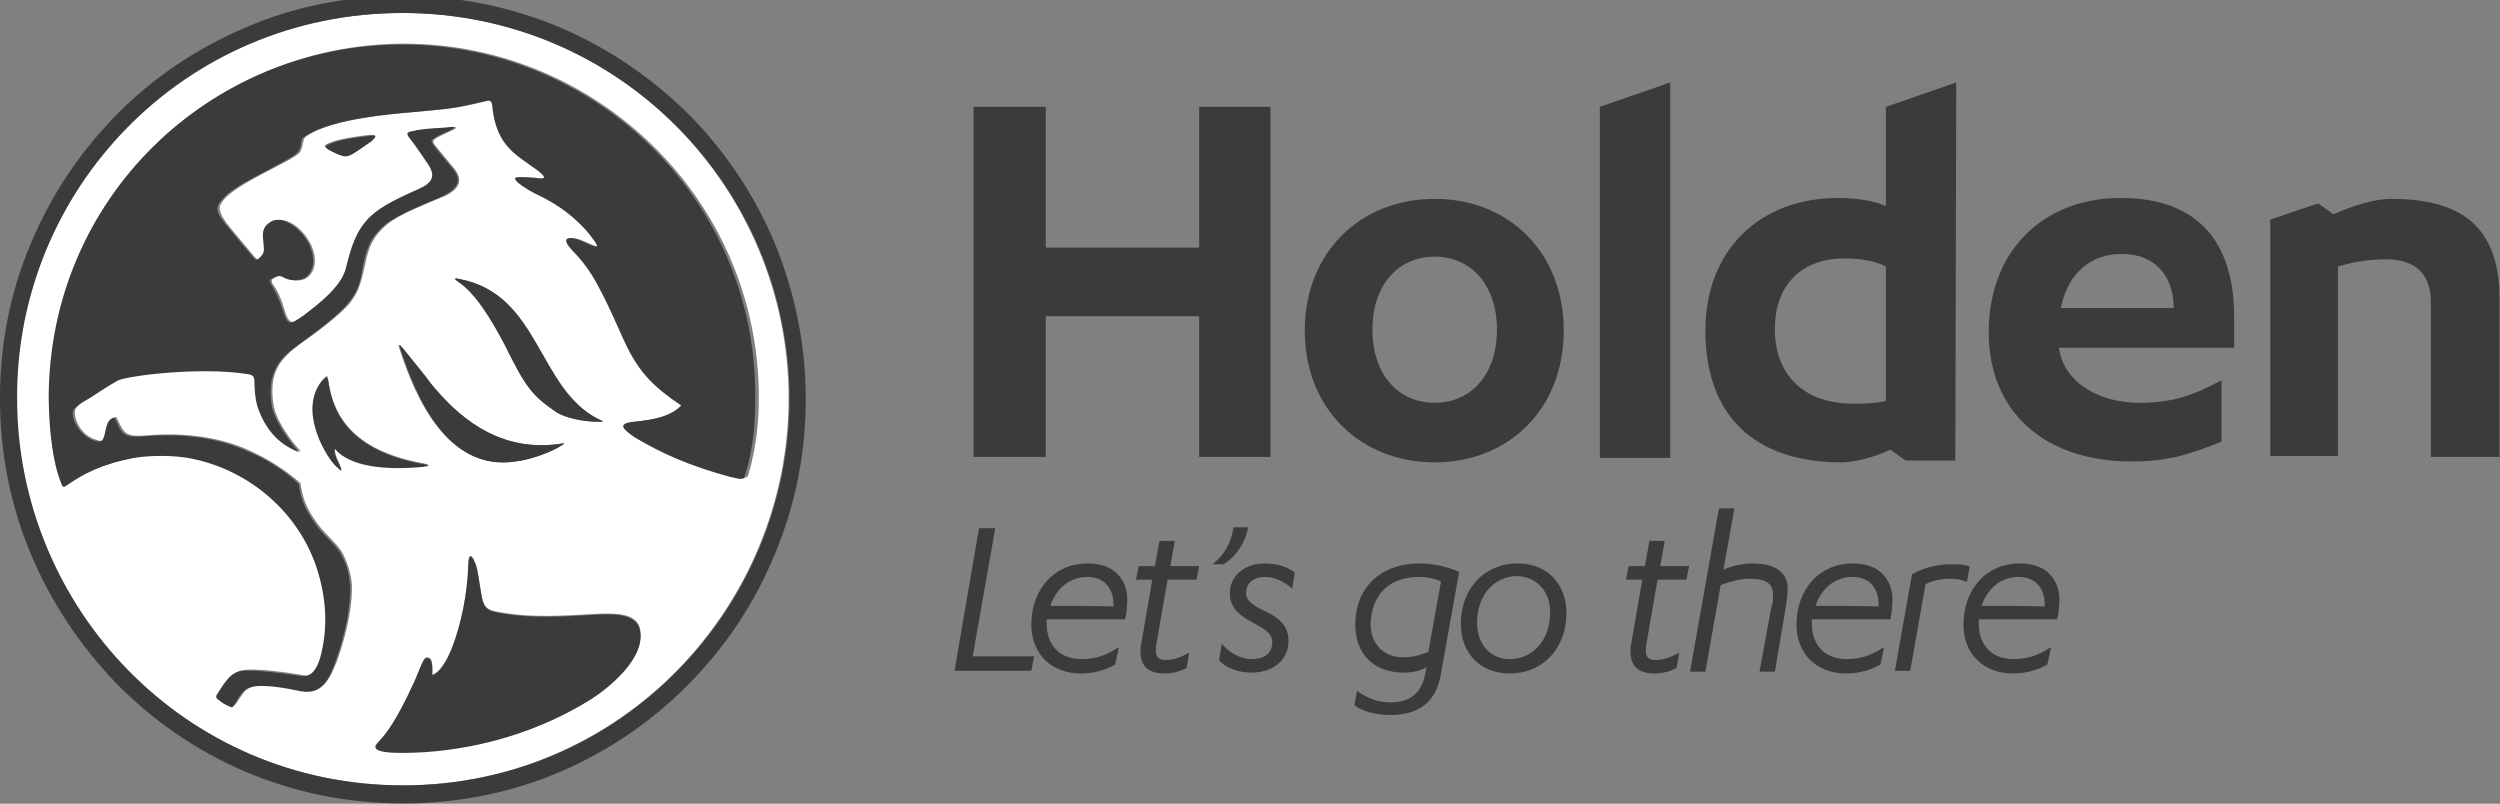 <?xml version="1.0" encoding="UTF-8" standalone="no"?>
<!-- Generator: Adobe Illustrator 18.1.0, SVG Export Plug-In . SVG Version: 6.00 Build 0)  -->

<svg
   xmlns:dc="http://purl.org/dc/elements/1.1/"
   xmlns:cc="http://creativecommons.org/ns#"
   xmlns:rdf="http://www.w3.org/1999/02/22-rdf-syntax-ns#"
   xmlns:svg="http://www.w3.org/2000/svg"
   xmlns="http://www.w3.org/2000/svg"
   xmlns:sodipodi="http://sodipodi.sourceforge.net/DTD/sodipodi-0.dtd"
   xmlns:inkscape="http://www.inkscape.org/namespaces/inkscape"
   version="1.1"
   id="Layer_1"
   x="0px"
   y="0px"
   viewBox="0 0 466.564 150"
   enable-background="new 0 0 314 243"
   xml:space="preserve"
   inkscape:version="0.91 r13725"
   sodipodi:docname="Holden_BASIC_TAG_LAND_POS_MONO.svg"
   width="466.564"
   height="150"><rect x="0" y="0" width="466.564" height="150" fill="#808080" stroke="none"/><defs
     id="defs54" /><sodipodi:namedview
     pagecolor="#ffffff"
     bordercolor="#666666"
     borderopacity="1"
     objecttolerance="10"
     gridtolerance="10"
     guidetolerance="10"
     inkscape:pageopacity="0"
     inkscape:pageshadow="2"
     inkscape:window-width="640"
     inkscape:window-height="480"
     id="namedview52"
     showgrid="false"
     fit-margin-top="0"
     fit-margin-left="0"
     fit-margin-right="0"
     fit-margin-bottom="0"
     inkscape:zoom="1.0339506"
     inkscape:cx="60.938806"
     inkscape:cy="44.799999"
     inkscape:current-layer="Layer_1" /><g
     id="Background_Visual_Only"
     display="none"
     style="display:none"
     transform="translate(-17.6,-16.3)"><rect
       y="59.2"
       display="inline"
       width="314"
       height="124.5"
       id="rect4"
       x="0"
       style="display:inline;fill:#c0c2c4" /></g><g
     id="HoldenBadge"
     transform="matrix(1.684,0,0,1.684,-29.645,-130.107)"><g
       id="g7"><path
         d="m 62.2,78.7 c -24.2,0 -42.8,19.6 -42.8,42.7 0,23.1 18.5,42.9 42.8,42.9 24.2,0 42.8,-19.8 42.8,-42.9 C 105,98.3 86.4,78.7 62.2,78.7 Z m 21,75.9 c -7,4.5 -14.7,6 -21,6 -0.9,0 -3.8,0 -2.8,-1 1,-1 2.1,-2.3 4.1,-6.8 0.8,-1.6 1,-2.7 1.4,-2.7 0.5,0 0.7,0.3 0.6,1.9 0.7,-0.1 1.6,-1.4 2.2,-3 1.1,-2.7 1.7,-6 1.8,-9.1 0,-0.5 0.1,-1.9 0.8,-0.2 0.3,0.8 0.4,2.1 0.6,3.1 0.3,2 0.7,2.1 2.7,2.4 3,0.5 6.5,0.3 9.8,0.1 2.1,-0.1 4.6,-0.2 5.1,1.5 0.8,3.3 -3.7,6.7 -5.3,7.8 z M 55.1,128.4 c 0.5,1.1 0.5,1.2 -0.4,0.3 -1.2,-1.3 -3.9,-6.2 -1.4,-9.3 0.6,-0.7 0.6,-0.5 0.7,0.1 0.4,2.6 1.6,7.5 10.5,9.1 0.8,0.2 0.7,0.2 0,0.3 -4.2,0.4 -8.1,0 -9.8,-2 0,0.6 0.2,1.1 0.4,1.5 z m 24.1,-1.9 c 1.1,-0.1 1.1,-0.1 0.1,0.4 -1.1,0.6 -3,1.3 -4.6,1.5 -7.6,1.1 -11.1,-7.2 -12.8,-12.4 -0.2,-0.6 -0.2,-0.7 0.3,-0.1 1,1.2 2.6,3.3 3.1,3.9 2.8,3.3 7.2,7.5 13.9,6.7 z M 68.6,108.2 c 8.8,1.7 8.6,12.1 15.3,15.5 0.6,0.3 0.7,0.3 0,0.3 -1.5,0 -3.6,-0.4 -4.7,-1.1 -2.6,-1.8 -3.3,-2.7 -5.7,-7.5 -2.5,-4.8 -4,-6.2 -5.1,-6.9 -0.5,-0.3 -0.6,-0.5 0.2,-0.3 z m 30.1,21.9 c -4.5,-1.2 -7.8,-2.7 -10.6,-4.4 -1.3,-0.8 -1.9,-1.5 -0.1,-1.7 2.4,-0.3 4.1,-0.6 5.3,-1.8 -6.3,-4.1 -5.6,-6.7 -9.4,-13.6 -0.6,-1.1 -1.5,-2.4 -2.6,-3.5 -1.8,-1.9 0.1,-1.5 0.8,-1.2 1.2,0.5 2.4,1.2 1.6,0.1 -0.3,-0.4 -0.6,-0.9 -1.5,-1.8 -1.6,-1.5 -3,-2.4 -4.7,-3.3 -0.8,-0.4 -1.8,-0.9 -2.3,-1.4 -0.4,-0.4 -0.5,-0.6 0.1,-0.6 1,0 1.6,0 1.9,0.1 0.6,0.1 1.1,0.1 0.7,-0.4 -0.3,-0.3 -0.7,-0.5 -2,-1.5 -1.7,-1.2 -3.1,-2.6 -3.5,-5.7 -0.1,-1.1 -0.2,-1.1 -1,-0.9 -3.8,0.9 -3.9,0.8 -9.2,1.3 -6.4,0.6 -9.4,1.6 -10.8,2.7 -0.2,0.2 -0.2,0.8 -0.4,1.3 -0.1,0.5 -0.6,0.8 -3.3,2.2 -3.1,1.6 -4.5,2.5 -5.3,3.4 -0.6,0.7 -0.7,1.2 0.4,2.7 1.4,1.7 1.9,2.3 3,3.6 0.4,0.4 0.4,0.5 0.7,0.2 0.7,-0.5 0.6,-0.6 0.5,-1.7 -0.1,-1 -0.2,-1.7 0.7,-2.3 1,-0.7 2.6,0 3.7,1.4 1.4,1.8 1.4,3.7 0.4,4.6 -0.5,0.5 -1.5,0.6 -2.4,0.2 -0.8,-0.4 -0.9,-0.3 -1.6,0.1 -0.1,0.1 -0.1,0.3 0,0.5 0.6,0.8 1,1.7 1.4,3.1 0.4,1.3 0.8,1.3 1.5,0.9 0.3,-0.2 0.6,-0.4 0.9,-0.6 3.3,-2.4 4.3,-3.9 4.6,-5.4 0.4,-1.9 0.9,-3.9 2.7,-5.5 1.3,-1.2 3.3,-2 5.3,-3 1.6,-0.8 1.8,-1.5 1,-2.8 -0.6,-1 -1.2,-1.8 -1.9,-2.7 -0.5,-0.7 -0.4,-0.8 0.2,-0.9 0.7,-0.1 1.8,-0.2 3.7,-0.4 0.8,-0.1 1.5,-0.1 0.3,0.4 -0.8,0.4 -1.3,0.6 -1.6,0.8 -0.4,0.3 -0.4,0.4 0.2,1.1 0.9,1.1 1.5,1.8 1.9,2.3 1,1.3 0.5,2.4 -1.6,3.2 -4.4,1.8 -5.6,2.5 -6.6,3.6 -1.1,1.1 -1.5,2.5 -1.8,4.1 -0.4,1.8 -0.7,2.7 -1.5,3.8 -1.1,1.4 -3.8,3.4 -5.8,4.8 -2.1,1.6 -3.3,3.1 -2.8,6.5 0.2,1.8 2.2,4.5 3.1,5.3 -2.4,-0.9 -3.9,-2.7 -4.7,-5.2 -0.2,-0.7 -0.4,-1.8 -0.3,-2.6 0,-0.7 -0.2,-0.8 -0.9,-0.9 -5.2,-0.9 -13.4,0.2 -14.4,0.8 -0.7,0.4 -1.6,1 -2.4,1.5 -1.1,0.7 -1.4,0.7 -2.2,1.5 -0.6,0.6 0.2,2.9 1.9,3.5 1,0.4 1.2,0.3 1.4,-0.6 0.2,-1.2 0.4,-1.5 0.7,-1.7 0.4,-0.3 0.4,-0.1 0.7,0.5 0.6,1.3 1,1.6 3.2,1.4 3.7,-0.3 7.4,0.1 10.6,1.4 2.8,1.2 4.7,2.5 6.3,3.9 0.3,2.2 1,3.3 2.2,4.9 0.8,1 2.1,2 2.6,3.1 0.5,1.1 0.8,2.1 0.9,3.2 0.1,1.9 -0.4,5 -1.6,8.4 -0.9,2.3 -1.7,3.8 -4.2,3.3 -2.9,-0.6 -4.5,-0.6 -5.1,-0.4 -0.8,0.3 -1,0.5 -1.9,1.9 -0.3,0.4 -0.4,0.4 -0.7,0.2 -0.7,-0.3 -0.6,-0.3 -1.1,-0.7 -0.2,-0.2 -0.3,-0.3 -0.2,-0.5 1.1,-1.6 1.5,-2.3 2.4,-2.6 0.9,-0.3 3.6,-0.1 7.1,0.5 1.1,0.2 1.7,-1 2,-2.1 0.7,-2.6 0.9,-5.9 -0.4,-9.9 -2,-6.2 -7.4,-10.9 -13.8,-12.1 -1.9,-0.4 -4.5,-0.4 -6.4,-0.1 -3.6,0.7 -5.7,1.8 -7.6,3.1 -0.3,0.2 -0.4,0.2 -0.4,0 -0.1,-0.2 -1.4,-2.7 -1.5,-9.7 0,-22.1 17.9,-39.2 39.2,-39.2 21.2,0 39.3,17.2 39.3,39.2 0,2.3 -0.2,5.4 -1.2,8.7 -0.3,0.3 -0.6,0.4 -1.8,0.1 z m -40,-37.3 c -0.9,0.7 -1.4,1 -1.9,1.3 -0.8,0.5 -1,0.5 -2,0.1 -1.5,-0.7 -1.4,-0.8 -0.7,-1.1 0.9,-0.4 2.7,-0.7 4.5,-0.9 0.8,0 0.7,0.2 0.1,0.6 z"
         id="path9"
         inkscape:connector-curvature="0"
         style="fill:#ffffff" /><path
         d="m 73.5,115.4 c 2.4,4.9 3.1,5.7 5.7,7.5 1,0.7 3.1,1.1 4.7,1.1 0.7,0 0.7,0 0,-0.3 -6.7,-3.4 -6.5,-13.8 -15.3,-15.5 -0.8,-0.2 -0.6,0 -0.2,0.3 1,0.7 2.5,2 5.1,6.9 z"
         id="path11"
         inkscape:connector-curvature="0"
         style="fill:#3b3b3b" /><path
         d="m 58.7,92.3 c -1.8,0.2 -3.6,0.5 -4.5,0.9 -0.7,0.3 -0.8,0.4 0.7,1.1 0.9,0.4 1.2,0.4 2,-0.1 0.5,-0.3 1,-0.7 1.9,-1.3 0.5,-0.5 0.6,-0.7 -0.1,-0.6 z"
         id="path13"
         inkscape:connector-curvature="0"
         style="fill:#3b3b3b" /><path
         d="m 65.4,119.8 c -0.5,-0.7 -2.2,-2.8 -3.1,-3.9 -0.5,-0.6 -0.5,-0.5 -0.3,0.1 1.7,5.2 5.2,13.6 12.8,12.4 1.6,-0.2 3.5,-0.9 4.6,-1.5 1,-0.6 1,-0.6 -0.1,-0.4 -6.8,0.8 -11.2,-3.4 -13.9,-6.7 z"
         id="path15"
         inkscape:connector-curvature="0"
         style="fill:#3b3b3b" /><path
         d="m 64.5,129 c 0.7,-0.1 0.8,-0.2 0,-0.3 -8.9,-1.6 -10.1,-6.5 -10.5,-9.1 -0.1,-0.6 -0.1,-0.7 -0.7,-0.1 -2.6,3.1 0.2,8 1.4,9.3 0.9,0.9 0.9,0.8 0.4,-0.3 -0.2,-0.4 -0.5,-1 -0.4,-1.5 1.7,2 5.6,2.4 9.8,2 z"
         id="path17"
         inkscape:connector-curvature="0"
         style="fill:#3b3b3b" /><path
         d="m 83.4,145.4 c -3.3,0.2 -6.7,0.4 -9.8,-0.1 -2,-0.3 -2.4,-0.4 -2.7,-2.4 -0.2,-1.1 -0.3,-2.3 -0.6,-3.1 -0.7,-1.8 -0.8,-0.4 -0.8,0.2 -0.1,3.1 -0.8,6.4 -1.8,9.1 -0.6,1.5 -1.5,2.9 -2.2,3 0.1,-1.5 -0.2,-1.9 -0.6,-1.9 -0.4,0 -0.7,1 -1.4,2.7 -2.1,4.5 -3.2,5.8 -4.1,6.8 -0.9,1 1.9,1 2.8,1 6.2,0 14,-1.6 21,-6 1.7,-1.1 6.1,-4.5 5.3,-7.7 -0.5,-1.8 -3,-1.7 -5.1,-1.6 z"
         id="path19"
         inkscape:connector-curvature="0"
         style="fill:#3b3b3b" /><path
         d="M 62.2,82.2 C 40.8,82.2 23,99.3 23,121.4 c 0.1,7 1.4,9.4 1.5,9.7 0.1,0.1 0.2,0.2 0.4,0 1.8,-1.3 3.9,-2.4 7.6,-3.1 1.9,-0.3 4.5,-0.3 6.4,0.1 6.4,1.3 11.8,6 13.8,12.1 1.3,4 1.1,7.3 0.4,9.9 -0.3,1.1 -0.9,2.2 -2,2.1 -3.4,-0.5 -6.2,-0.8 -7.1,-0.5 -0.9,0.3 -1.4,1 -2.4,2.6 -0.1,0.2 0,0.4 0.2,0.5 0.5,0.4 0.5,0.4 1.1,0.7 0.4,0.2 0.5,0.2 0.7,-0.2 0.9,-1.5 1.1,-1.7 1.9,-1.9 0.6,-0.2 2.3,-0.2 5.1,0.4 2.5,0.6 3.4,-0.9 4.2,-3.3 1.2,-3.3 1.7,-6.5 1.6,-8.4 -0.1,-1.1 -0.3,-2.1 -0.9,-3.2 -0.5,-1.1 -1.8,-2.1 -2.6,-3.1 -1.2,-1.6 -1.9,-2.8 -2.2,-4.9 -1.6,-1.5 -3.5,-2.8 -6.3,-3.9 -3.2,-1.3 -6.8,-1.7 -10.6,-1.4 -2.3,0.2 -2.6,-0.1 -3.2,-1.4 -0.2,-0.5 -0.3,-0.8 -0.7,-0.5 -0.3,0.2 -0.5,0.6 -0.7,1.7 -0.2,0.8 -0.4,1 -1.4,0.6 -1.7,-0.7 -2.6,-3 -1.9,-3.5 0.8,-0.8 1.1,-0.7 2.2,-1.5 0.7,-0.5 1.7,-1.1 2.4,-1.5 1,-0.6 9.2,-1.6 14.4,-0.8 0.7,0.1 0.9,0.2 0.9,0.9 0,0.8 0.1,1.9 0.3,2.6 0.8,2.5 2.3,4.3 4.7,5.2 -0.9,-0.9 -2.9,-3.6 -3.1,-5.3 -0.5,-3.4 0.7,-5 2.8,-6.5 1.9,-1.4 4.7,-3.4 5.8,-4.9 0.9,-1.1 1.2,-2 1.5,-3.8 0.3,-1.6 0.7,-3 1.8,-4.1 1,-1.1 2.3,-1.8 6.6,-3.6 2.1,-0.9 2.7,-1.9 1.6,-3.2 -0.4,-0.5 -1,-1.2 -1.9,-2.3 -0.6,-0.8 -0.6,-0.9 -0.2,-1.1 0.3,-0.2 0.8,-0.5 1.6,-0.8 1.2,-0.6 0.5,-0.5 -0.3,-0.4 -2,0.1 -3,0.2 -3.7,0.4 -0.7,0.1 -0.7,0.3 -0.2,0.9 0.7,0.9 1.2,1.7 1.9,2.7 0.9,1.3 0.6,2.1 -1,2.8 -2,0.9 -4,1.8 -5.3,3 -1.7,1.6 -2.2,3.6 -2.7,5.5 -0.3,1.5 -1.4,3 -4.6,5.4 -0.3,0.2 -0.5,0.4 -0.9,0.6 -0.7,0.5 -1.1,0.5 -1.5,-0.9 -0.5,-1.5 -0.9,-2.3 -1.4,-3.1 -0.1,-0.2 -0.2,-0.5 0,-0.5 0.7,-0.4 0.9,-0.5 1.6,-0.1 0.9,0.4 1.9,0.2 2.4,-0.2 1,-0.9 1,-2.8 -0.4,-4.6 -1.2,-1.4 -2.7,-2.1 -3.7,-1.4 -0.9,0.6 -0.8,1.3 -0.7,2.3 0.1,1 0.1,1.1 -0.5,1.7 -0.3,0.2 -0.4,0.2 -0.7,-0.2 -1.1,-1.3 -1.6,-1.9 -3,-3.6 -1.2,-1.5 -1.1,-1.9 -0.4,-2.7 0.8,-1 2.2,-1.8 5.3,-3.4 2.6,-1.4 3.1,-1.7 3.3,-2.2 0.2,-0.4 0.1,-1.1 0.4,-1.3 1.4,-1 4.3,-2.1 10.8,-2.7 5.3,-0.5 5.4,-0.4 9.2,-1.3 0.8,-0.2 0.9,-0.2 1,0.9 0.4,3.2 1.8,4.5 3.5,5.7 1.3,0.9 1.7,1.2 2,1.5 0.5,0.5 -0.1,0.5 -0.7,0.4 -0.3,0 -0.9,-0.1 -1.9,-0.1 -0.6,0 -0.5,0.2 -0.1,0.6 0.6,0.5 1.6,1.1 2.3,1.4 1.6,0.8 3.1,1.7 4.7,3.3 0.9,0.9 1.2,1.4 1.5,1.8 0.8,1.1 -0.4,0.4 -1.6,-0.1 -0.7,-0.3 -2.6,-0.7 -0.8,1.2 1.1,1.1 2,2.4 2.6,3.5 3.8,7 3.2,9.5 9.4,13.6 -1.2,1.2 -3,1.6 -5.3,1.8 -1.8,0.2 -1.2,0.8 0.1,1.7 2.8,1.7 6.1,3.2 10.6,4.4 1.2,0.3 1.5,0.3 1.6,0 1.1,-3.3 1.2,-6.4 1.2,-8.7 C 101.5,99.3 83.4,82.2 62.2,82.2 Z"
         id="path21"
         inkscape:connector-curvature="0"
         style="fill:#3b3b3b" /></g><g
       id="g23"><g
         id="XMLID_972_"><g
           id="XMLID_987_"><polygon
             id="XMLID_1087_"
             points="125.4,150 127.9,135.8 126.1,135.8 123.4,151.5 123.4,151.6 131.9,151.6 132.2,150 "
             style="fill:#3b3b3b" /><path
             id="XMLID_1006_"
             d="m 138.1,139.7 c -3.6,0 -6.2,2.8 -6.2,6.8 0,3.2 2.2,5.4 5.5,5.4 1.4,0 2.8,-0.4 3.8,-1 l 0,0 0.4,-1.9 -0.2,0.1 c -1.6,1 -2.7,1.2 -4,1.2 -2.3,0 -3.8,-1.5 -3.8,-3.9 0,-0.1 0,-0.3 0,-0.5 l 8.7,0 0,-0.1 c 0.1,-0.3 0.2,-1 0.2,-1.6 0.2,-1.3 -0.3,-4.5 -4.4,-4.5 z m -4.1,4.7 c 0.7,-2 2.2,-3.2 4.1,-3.2 2.1,0 2.9,1.5 2.9,3 0,0.1 0,0.2 0,0.3 -0.1,-0.1 -7,-0.1 -7,-0.1 z"
             inkscape:connector-curvature="0"
             style="fill:#3b3b3b" /><path
             id="XMLID_1005_"
             d="m 147.8,137.2 -1.7,0 -0.5,2.8 -1.8,0 -0.3,1.5 1.8,0 -1.2,7 c -0.1,0.3 -0.1,0.7 -0.1,1 0,1.6 0.9,2.4 2.7,2.4 0.8,0 1.6,-0.2 2.4,-0.6 l 0,0 0.3,-1.7 -0.2,0.1 c -0.8,0.4 -1.5,0.7 -2.4,0.7 -0.8,0 -1.1,-0.3 -1.1,-1.1 0,-0.2 0,-0.5 0.1,-0.9 l 1.2,-6.9 3.2,0 0.3,-1.5 -3.2,0 0.5,-2.8 z"
             inkscape:connector-curvature="0"
             style="fill:#3b3b3b" /><path
             id="XMLID_1004_"
             d="m 153.2,139.8 c 1.3,-0.8 2.4,-2.3 2.7,-4 l 0,-0.1 -1.6,0 0,0.1 c -0.3,1.6 -0.9,2.8 -2.2,3.9 l -0.1,0.1 1.2,0 0,0 z"
             inkscape:connector-curvature="0"
             style="fill:#3b3b3b" /><path
             id="XMLID_1003_"
             d="m 157.8,139.7 c -2.3,0 -3.9,1.4 -3.9,3.3 0,1.9 1.5,2.7 2.8,3.4 1.1,0.6 1.9,1.1 1.9,2 0,1.6 -1.3,1.9 -2.3,1.9 -1.5,0 -2.7,-1 -3.2,-1.6 l -0.1,-0.1 -0.3,1.8 0,0 c 0.7,0.9 2.2,1.4 3.6,1.4 2.4,0 4.1,-1.4 4.1,-3.5 0,-2 -1.5,-2.8 -2.8,-3.4 l 0,0 c -1,-0.5 -1.9,-1 -1.9,-1.9 0,-1.1 0.8,-1.8 2.1,-1.8 1.3,0 2.3,0.7 2.9,1.2 l 0.1,0.1 0.3,-1.8 0,0 c -0.8,-0.6 -2,-1 -3.3,-1 z"
             inkscape:connector-curvature="0"
             style="fill:#3b3b3b" /><path
             id="XMLID_1000_"
             d="m 174.9,139.7 c -4.3,0 -7.1,2.7 -7.1,6.8 0,3.3 2.1,5.3 5.4,5.3 0.9,0 1.9,-0.2 2.5,-0.6 l -0.1,0.5 c -0.4,2.3 -1.6,3.4 -3.9,3.4 -1.6,0 -2.7,-0.6 -3.6,-1.2 l -0.1,-0.1 -0.3,1.6 0,0 c 0.7,0.6 2.2,1.1 4,1.1 3.2,0 5.1,-1.5 5.6,-4.6 l 2,-11.2 0,-0.1 -0.1,0 c -0.9,-0.4 -2.5,-0.9 -4.3,-0.9 z m 0,1.5 c 0.9,0 1.8,0.2 2.4,0.5 l -1.4,7.8 c -0.7,0.3 -1.6,0.6 -2.8,0.6 -2.2,0 -3.6,-1.5 -3.6,-3.7 0.1,-3.2 2,-5.2 5.4,-5.2 z"
             inkscape:connector-curvature="0"
             style="fill:#3b3b3b" /><path
             id="XMLID_997_"
             d="m 185.8,139.7 c -3.7,0 -6.3,2.8 -6.3,6.7 0,3.3 2.2,5.5 5.4,5.5 3.7,0 6.3,-2.8 6.3,-6.7 0,-3.3 -2.2,-5.5 -5.4,-5.5 z m 3.6,5.4 c 0,3.1 -1.9,5.2 -4.5,5.2 -2.1,0 -3.6,-1.6 -3.6,-4 0,-3.1 1.9,-5.2 4.5,-5.2 2.1,0.1 3.6,1.7 3.6,4 z"
             inkscape:connector-curvature="0"
             style="fill:#3b3b3b" /><path
             id="XMLID_996_"
             d="m 202.1,137.2 -1.7,0 -0.5,2.8 -1.8,0 -0.3,1.5 1.8,0 -1.2,7 c -0.1,0.3 -0.1,0.7 -0.1,1 0,1.6 0.9,2.4 2.7,2.4 0.8,0 1.6,-0.2 2.4,-0.6 l 0,0 0.3,-1.7 -0.2,0.1 c -0.8,0.4 -1.5,0.7 -2.4,0.7 -0.8,0 -1.1,-0.3 -1.1,-1.1 0,-0.2 0,-0.5 0.1,-0.9 l 1.2,-6.9 3.2,0 0.3,-1.5 -3.2,0 0.5,-2.8 z"
             inkscape:connector-curvature="0"
             style="fill:#3b3b3b" /><path
             id="XMLID_995_"
             d="m 211.8,139.7 c -1,0 -2.4,0.3 -3.2,0.7 l 1.2,-6.7 0,-0.1 -1.7,0 -3.2,18.1 1.7,0 1.7,-9.6 c 0.8,-0.3 2,-0.7 3.2,-0.7 1.8,0 2.6,0.5 2.6,1.8 0,0.4 0,0.9 -0.2,1.4 l -1.3,7.1 1.7,0 1.2,-7.1 c 0.1,-0.7 0.2,-1.3 0.2,-1.7 0.2,-2.1 -1.2,-3.2 -3.9,-3.2 z"
             inkscape:connector-curvature="0"
             style="fill:#3b3b3b" /><path
             id="XMLID_992_"
             d="m 222.9,139.7 c -3.6,0 -6.2,2.8 -6.2,6.8 0,3.2 2.2,5.4 5.5,5.4 1.4,0 2.8,-0.4 3.8,-1 l 0,0 0.4,-1.9 -0.2,0.1 c -1.6,1 -2.7,1.2 -4,1.2 -2.3,0 -3.8,-1.5 -3.8,-3.9 0,-0.1 0,-0.3 0,-0.5 l 8.7,0 0,-0.1 c 0.1,-0.3 0.2,-1 0.2,-1.6 0.2,-1.3 -0.3,-4.5 -4.4,-4.5 z m -4.1,4.7 c 0.7,-2 2.2,-3.2 4.1,-3.2 2.1,0 2.9,1.5 2.9,3 0,0.1 0,0.2 0,0.3 -0.1,-0.1 -7,-0.1 -7,-0.1 z"
             inkscape:connector-curvature="0"
             style="fill:#3b3b3b" /><path
             id="XMLID_991_"
             d="m 235.6,141.7 0.3,-1.7 -0.1,0 c -0.6,-0.2 -1.1,-0.2 -2,-0.2 -1.1,0 -2.7,0.2 -4.3,1.1 l 0,0 -1.9,10.7 1.7,0 1.7,-9.6 c 0.8,-0.4 1.7,-0.6 2.8,-0.6 0.6,0 1.2,0.1 1.6,0.3 l 0.2,0 z"
             inkscape:connector-curvature="0"
             style="fill:#3b3b3b" /><path
             id="XMLID_988_"
             d="m 241.4,139.7 c -3.6,0 -6.2,2.8 -6.2,6.8 0,3.2 2.2,5.4 5.5,5.4 1.4,0 2.8,-0.4 3.8,-1 l 0,0 0.4,-1.9 -0.2,0.1 c -1.6,1 -2.7,1.2 -4,1.2 -2.3,0 -3.8,-1.5 -3.8,-3.9 0,-0.1 0,-0.3 0,-0.5 l 8.7,0 0,-0.1 c 0.1,-0.3 0.2,-1 0.2,-1.6 0.2,-1.3 -0.3,-4.5 -4.4,-4.5 z m -4.2,4.7 c 0.7,-2 2.2,-3.2 4.1,-3.2 2.1,0 2.9,1.5 2.9,3 0,0.1 0,0.2 0,0.3 0,-0.1 -7,-0.1 -7,-0.1 z"
             inkscape:connector-curvature="0"
             style="fill:#3b3b3b" /></g><g
           id="XMLID_973_"><path
             id="XMLID_984_"
             d="m 265.2,115.9 0,-3.5 c 0,-7.4 -3.2,-13.2 -12.6,-13.2 -8.4,0 -14.6,5.7 -14.6,14.9 0,8.7 6.1,14.3 15.8,14.3 2.5,0 4.7,-0.3 6.7,-1 0,0 0,0 0,0 1.1,-0.3 3.3,-1.2 3.3,-1.2 l 0,-6.8 c -3,1.6 -5.2,2.5 -9.2,2.5 -4,0 -8.2,-2 -8.8,-6 l 0,-0.1 19.4,0 z m -12.5,-10.5 c 3.8,0 5.8,2.5 5.8,6 l -12.5,0 c 0.7,-3.7 3.2,-6 6.7,-6 z"
             inkscape:connector-curvature="0"
             style="fill:#3b3b3b" /><path
             id="XMLID_982_"
             d="m 202.7,127.9 0,-41.5 -7.8,2.7 0,0 0,38.9 7.8,0 z"
             inkscape:connector-curvature="0"
             style="fill:#3b3b3b" /><path
             id="XMLID_979_"
             d="m 234.4,86.4 -7.8,2.7 0,0 0,0.2 0,10.8 c -1.3,-0.6 -3.3,-0.9 -5.3,-0.9 -8.7,0 -14.7,5.8 -14.7,14.7 0,9.4 5.4,14.6 15.1,14.6 1.6,0 3.9,-0.7 5.4,-1.4 l 1.7,1.2 5.5,0 0.1,-41.9 0,0 z m -20.1,27.3 c 0,-5 3.1,-7.8 7.7,-7.8 1.9,0 3.5,0.3 4.6,0.9 l 0,14.9 c -1.3,0.3 -2.7,0.3 -3.6,0.3 -5.3,0 -8.7,-3 -8.7,-8.3 z"
             inkscape:connector-curvature="0"
             style="fill:#3b3b3b" /><path
             id="XMLID_976_"
             d="m 176.6,128.5 c -8.2,0 -14.4,-5.9 -14.4,-14.6 0,-8.7 6.2,-14.6 14.4,-14.6 8.2,0 14.3,5.9 14.3,14.6 0,8.7 -6.1,14.6 -14.3,14.6 z m 0,-6.6 c 4,0 6.9,-3.1 6.9,-8.1 0,-5 -2.9,-8.1 -6.9,-8.1 -4,0 -6.9,3.1 -6.9,8.1 0,5 2.9,8.1 6.9,8.1 z"
             inkscape:connector-curvature="0"
             style="fill:#3b3b3b" /><polygon
             id="XMLID_975_"
             points="150.5,104.7 133.5,104.7 133.5,89.1 125.5,89.1 125.5,127.9 133.5,127.9 133.5,112.3 150.5,112.3 150.5,127.9 158.4,127.9 158.4,89.1 150.5,89.1 "
             style="fill:#3b3b3b" /><path
             id="XMLID_974_"
             d="m 282.6,99.3 c -1.8,0 -4.1,0.7 -6.4,1.7 l -1.7,-1.2 -5.3,1.8 0,26.2 7.5,0 0,-21 c 1.6,-0.5 3.5,-0.8 5.3,-0.8 3.3,0 5,1.6 5,4.8 l 0,17.1 7.6,0 0,-17.6 c 0,-8.3 -4.7,-11 -12,-11 z"
             inkscape:connector-curvature="0"
             style="fill:#3b3b3b" /></g></g></g><g
       id="g46"><g
         id="g48"><path
           d="m 62.2,78.7 c 24.2,0 42.9,19.6 42.9,42.7 0,23.1 -18.6,42.9 -42.8,42.9 C 38,164.3 19.5,144.5 19.5,121.4 19.4,98.3 37.9,78.7 62.2,78.7 m 0,-1.9 c -6.2,0 -12.1,1.2 -17.6,3.6 -5.3,2.3 -10.1,5.5 -14.2,9.7 -4,4.1 -7.2,8.9 -9.4,14.2 -2.3,5.4 -3.4,11.2 -3.4,17.1 0,5.9 1.1,11.7 3.4,17.2 2.2,5.3 5.4,10.1 9.4,14.3 4.1,4.2 8.9,7.5 14.2,9.8 5.6,2.4 11.5,3.6 17.7,3.6 6.1,0 12.1,-1.2 17.6,-3.6 5.3,-2.3 10.1,-5.6 14.2,-9.8 4,-4.1 7.2,-8.9 9.4,-14.3 2.3,-5.5 3.4,-11.2 3.4,-17.2 0,-5.9 -1.2,-11.7 -3.4,-17.1 C 101.3,99 98.1,94.2 94.1,90.1 90,86 85.2,82.7 79.9,80.4 74.3,78 68.3,76.8 62.2,76.8 l 0,0 z"
           id="path50"
           inkscape:connector-curvature="0"
           style="fill:#3b3b3b" /></g></g></g></svg>